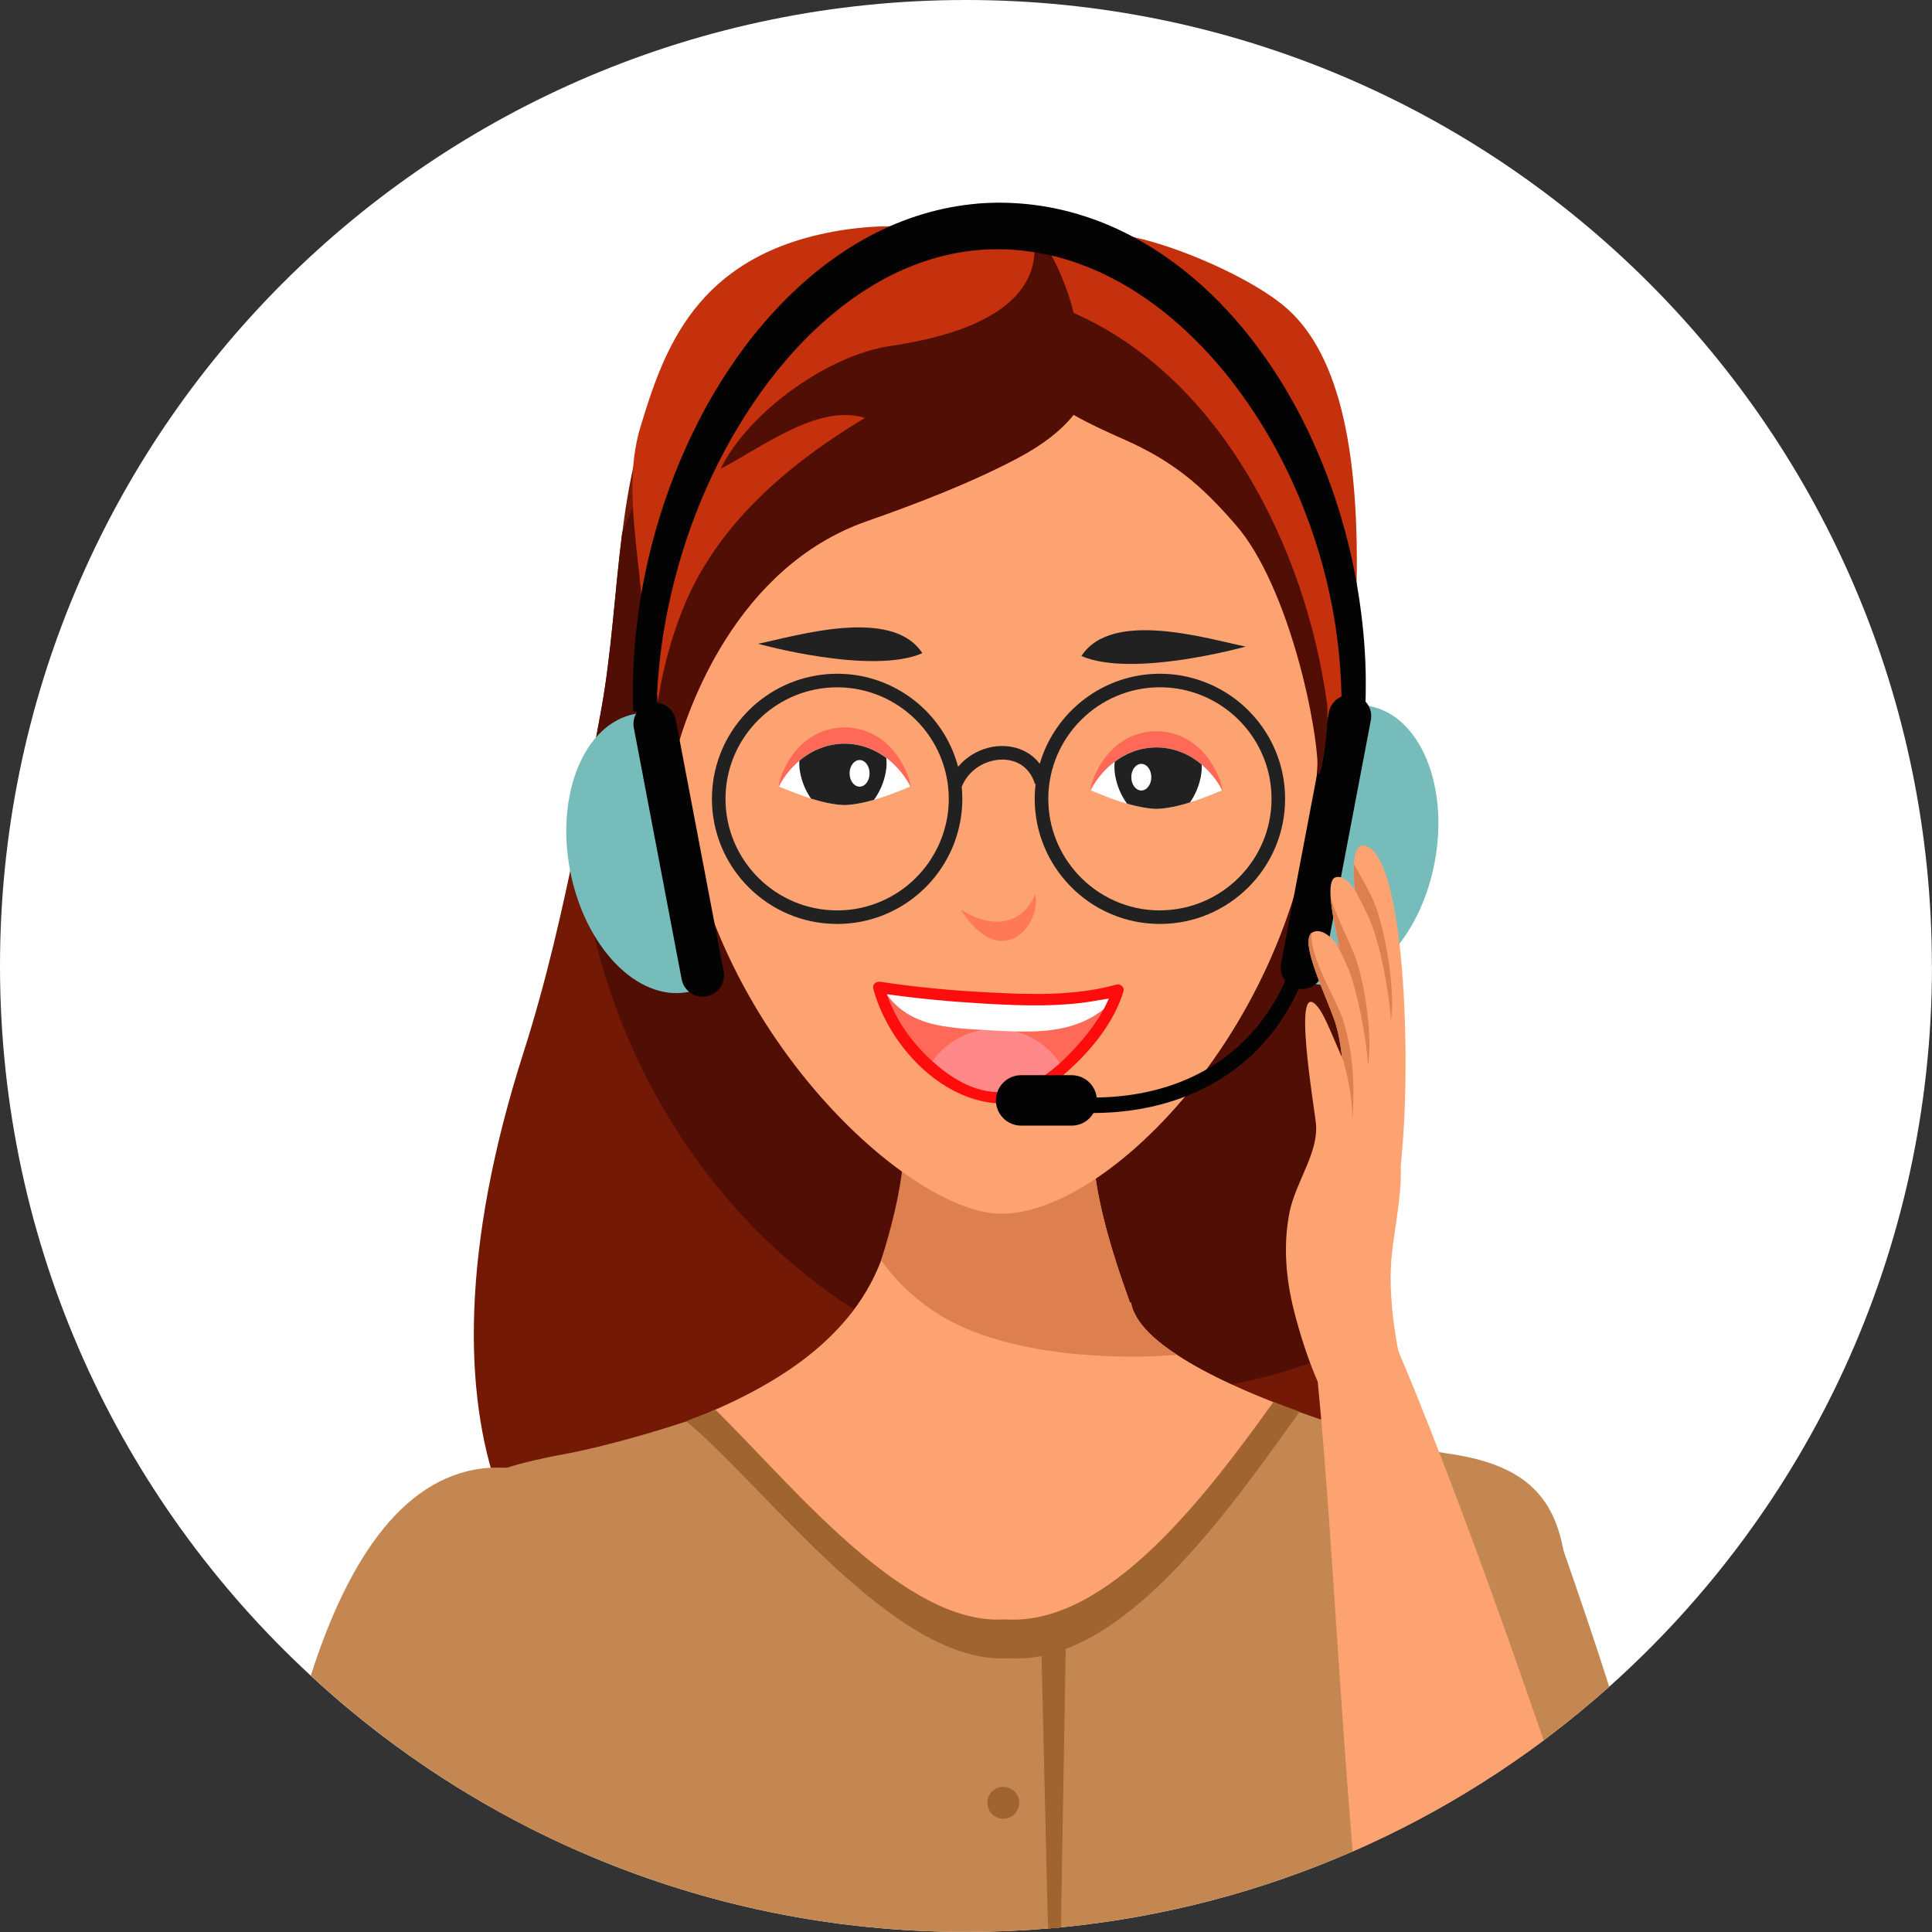 <svg width="85" height="85" viewBox="0 0 85 85" fill="none" xmlns="http://www.w3.org/2000/svg">
<rect x="0" y="0" width="85" height="85" fill="#333333" stroke="none"/>
<path d="M84.999 42.499C84.999 55.102 79.515 66.424 70.801 74.207C69.933 74.98 69.032 75.721 68.103 76.423C68.042 76.47 67.979 76.516 67.915 76.567C66.155 77.88 64.289 79.062 62.336 80.094C61.413 80.58 60.471 81.036 59.508 81.456C55.516 83.202 51.203 84.352 46.68 84.794L46.111 84.845C44.92 84.947 43.715 84.997 42.499 84.997C36.644 84.997 31.069 83.815 25.995 81.673C24.503 81.046 23.057 80.336 21.659 79.545C18.769 77.918 16.088 75.958 13.669 73.72C5.264 65.958 0 54.843 0 42.498C0 19.026 19.026 0 42.498 0C65.969 0 84.995 19.026 84.995 42.498L84.999 42.499Z" fill="white"/>
<path d="M59.899 59.034C59.659 61.345 59.18 63.345 58.312 64.694C56.838 66.988 50.009 63.416 47.042 62.117C46.357 61.817 45.739 61.355 45.185 60.77C43.901 59.415 42.973 57.407 42.391 55.269C41.676 56.731 41.743 58.251 41.264 59.539C40.944 60.396 40.383 61.151 39.19 61.722C35.196 63.631 35.356 73.671 29.105 72.629C23.581 71.709 17.485 63.631 23.04 46.279C24.015 43.236 24.772 39.938 25.426 36.67C25.791 34.849 26.123 33.036 26.444 31.284C26.914 28.719 27.045 26.045 27.376 23.448C27.515 22.343 27.692 21.25 27.945 20.187L28.54 20.9L45.58 41.331L58.29 21.471C58.984 24.768 59.829 37.11 59.678 40.209C59.477 44.351 60.545 52.821 59.897 59.035L59.899 59.034Z" fill="#731905"/>
<path d="M67.914 76.567C66.154 77.88 64.289 79.062 62.335 80.094C61.986 77.859 62.293 75.488 63.689 72.885L65.814 70.596V70.593L68.577 67.612C68.645 67.809 68.712 68.004 68.782 68.201V68.206C69.456 70.141 70.147 72.149 70.799 74.208C69.931 74.981 69.031 75.722 68.101 76.424L67.913 76.568L67.914 76.567Z" fill="#C48751"/>
<path d="M59.896 59.034C56.869 60.484 53.525 61.288 50.011 61.288C48.359 61.288 46.743 61.109 45.182 60.77C43.832 60.477 42.521 60.064 41.261 59.539C32.603 55.945 26.274 47.171 25.422 36.67C25.786 34.849 26.118 33.037 26.439 31.284C26.909 28.719 27.041 26.045 27.371 23.448C27.719 22.573 28.108 21.722 28.537 20.9L45.577 41.331L58.287 21.471C58.981 24.768 59.826 37.11 59.675 40.209C59.474 44.351 60.542 52.822 59.894 59.036L59.896 59.034Z" fill="#510E04"/>
<path d="M68.105 76.423C68.064 76.464 68.001 76.512 67.916 76.567C66.156 77.88 64.291 79.062 62.337 80.094C61.415 80.58 60.473 81.036 59.51 81.456C55.517 83.202 51.204 84.352 46.681 84.794L46.112 84.845C44.922 84.947 43.716 84.997 42.5 84.997C36.645 84.997 31.07 83.815 25.996 81.673C24.504 81.046 23.059 80.336 21.66 79.545C18.133 69.208 18.237 66.205 21.652 64.81C21.854 64.728 22.067 64.649 22.29 64.578C23.059 64.33 23.964 64.133 25 63.941C25.959 63.763 28.006 63.261 30.194 62.537C30.254 62.517 30.315 62.495 30.377 62.475C30.758 62.348 31.14 62.213 31.524 62.072C34.56 60.964 37.517 59.472 37.957 57.853C37.976 57.786 37.993 57.718 38.001 57.648L39.084 58.502L39.087 58.505L41.035 60.041L44.328 62.641L45.716 61.274L46.056 60.939L47.438 59.58L49.719 57.333L49.761 57.294C49.783 57.449 49.829 57.604 49.902 57.761C50.19 58.388 50.866 59.013 51.778 59.61C52.463 60.061 53.28 60.495 54.168 60.904H54.171C54.32 60.974 54.469 61.042 54.621 61.109C55.075 61.313 55.544 61.507 56.02 61.692C56.362 61.828 56.711 61.958 57.057 62.084C57.093 62.098 57.13 62.112 57.167 62.123C57.491 62.239 57.81 62.352 58.128 62.459C58.479 62.58 58.827 62.693 59.166 62.799C60.877 63.338 62.405 63.721 63.314 63.887C63.444 63.91 63.557 63.929 63.658 63.943C66.602 64.358 68.294 65.457 68.781 68.204V68.209C69.113 70.082 70.78 73.746 68.102 76.427L68.105 76.423Z" fill="#C48751"/>
<path d="M57.06 62.083C54.046 66.274 49.374 73.13 44.386 72.781C39.15 73.146 33.892 64.987 30.385 62.477C30.356 62.456 30.415 62.498 30.385 62.477C33.588 61.197 37.342 59.215 38.768 55.449C39.762 52.823 40.42 49.2 39.026 47.45C39.008 47.426 38.989 47.403 38.969 47.38C38.93 47.334 38.889 47.29 38.846 47.246L43.924 48.045L49.002 47.246C48.984 47.265 48.966 47.284 48.948 47.304C46.993 49.426 48.785 54.737 49.725 57.336C49.766 57.446 49.803 57.551 49.84 57.651C49.851 57.682 49.873 57.718 49.907 57.761C50.194 58.391 50.871 59.014 51.784 59.612C53.179 60.529 55.124 61.38 57.06 62.083Z" fill="#FDA271"/>
<path d="M56.028 61.681C53.028 65.848 48.715 71.56 44.213 71.246C39.806 71.554 34.859 65.342 31.476 62.023C31.111 62.205 30.558 62.348 30.195 62.535C33.691 65.416 39.403 73.301 44.383 72.953C49.37 73.3 54.165 66.299 57.181 62.108C56.814 61.976 56.391 61.825 56.028 61.681Z" fill="#9F642F"/>
<path d="M51.783 59.612C50.426 59.709 48.927 59.715 47.443 59.581C45.076 59.369 42.745 58.802 41.082 57.684C40.08 57.012 39.341 56.258 38.766 55.448C39.614 52.771 40.407 49.197 39.024 47.449C39.006 47.425 38.986 47.401 38.967 47.379C38.928 47.333 38.887 47.288 38.844 47.245L43.922 48.043L49 47.245C48.982 47.263 48.964 47.283 48.946 47.302C46.99 49.425 48.782 54.736 49.723 57.334L49.763 57.295C49.784 57.45 49.833 57.605 49.904 57.76C50.192 58.389 50.868 59.013 51.781 59.61L51.783 59.612Z" fill="#DE7F50"/>
<path d="M46.684 84.796L46.689 84.021L46.887 72.549L46.89 72.385L46.901 71.804L45.799 71.807L45.821 72.69L45.824 72.859L46.086 84.024L46.114 84.845L46.684 84.796Z" fill="#9F642F"/>
<path d="M44.843 79.316C44.843 79.702 44.529 80.016 44.141 80.016C43.753 80.016 43.44 79.702 43.44 79.316C43.44 78.929 43.753 78.615 44.141 78.615C44.529 78.615 44.843 78.929 44.843 79.316Z" fill="#9F642F"/>
<path d="M26.798 80.311C26.511 80.686 26.246 81.145 26 81.673C24.508 81.046 23.063 80.336 21.664 79.545C18.774 77.918 16.094 75.958 13.674 73.72C15.354 68.454 17.877 64.79 21.587 64.574C21.816 64.563 22.055 64.563 22.295 64.577C22.489 64.588 22.687 64.61 22.887 64.638L24.125 69.598V69.601L26.8 80.311H26.798Z" fill="#C48751"/>
<path d="M57.987 32.576C57.987 44.075 48.959 53.571 43.922 53.396C39.584 53.247 29.857 44.075 29.857 32.576C29.857 21.077 36.155 11.755 43.922 11.755C51.69 11.755 57.987 21.077 57.987 32.576Z" fill="#FDA271"/>
<path d="M42.31 34.602C42.282 34.306 42.231 34.016 42.153 33.737C41.532 31.383 39.381 29.642 36.832 29.642C36.516 29.642 36.208 29.67 35.906 29.722C33.307 30.162 31.322 32.426 31.322 35.146C31.322 38.183 33.792 40.65 36.832 40.65C39.205 40.65 41.23 39.144 42.003 37.036V37.033C42.219 36.444 42.338 35.809 42.338 35.146C42.338 34.961 42.33 34.782 42.31 34.602ZM36.832 40.054C34.124 40.054 31.919 37.852 31.919 35.148C31.919 32.602 33.87 30.503 36.357 30.262C36.512 30.248 36.672 30.24 36.833 30.24C39.54 30.24 41.742 32.442 41.742 35.148C41.742 35.615 41.677 36.062 41.551 36.49V36.493C40.965 38.546 39.073 40.054 36.832 40.054Z" fill="#212122"/>
<path d="M52.866 29.958C52.291 29.754 51.676 29.642 51.031 29.642C48.531 29.642 46.414 31.317 45.745 33.601C45.663 33.889 45.599 34.185 45.565 34.489C45.537 34.704 45.523 34.923 45.523 35.146C45.523 36.638 46.121 37.992 47.088 38.984C48.088 40.012 49.487 40.65 51.03 40.65C54.069 40.65 56.539 38.183 56.539 35.146C56.539 32.753 55.003 30.714 52.865 29.958H52.866ZM51.031 40.054C49.605 40.054 48.319 39.443 47.42 38.467C46.613 37.591 46.121 36.426 46.121 35.146C46.121 32.442 48.323 30.238 51.03 30.238C51.555 30.238 52.061 30.321 52.533 30.473C54.509 31.108 55.942 32.962 55.942 35.145C55.942 37.849 53.737 40.051 51.03 40.051L51.031 40.054Z" fill="#212122"/>
<path d="M42.314 34.605L41.762 34.379C42.158 33.409 43.167 32.771 44.214 32.825C45.139 32.874 45.846 33.437 46.107 34.331L45.534 34.499C45.344 33.85 44.851 33.456 44.183 33.421C43.53 33.386 42.669 33.744 42.316 34.605H42.314Z" fill="#212122"/>
<path d="M34.276 34.617C34.311 34.608 35.771 34.98 37.158 35.008C38.545 34.98 40.006 34.608 40.039 34.617C40.162 34.683 39.562 32.044 37.16 32.001C34.759 32.044 34.152 34.683 34.275 34.617H34.276Z" fill="#FF6957"/>
<path d="M34.278 34.617C34.311 34.605 34.926 34.898 35.683 35.134C36.154 35.282 36.683 35.406 37.159 35.42C37.574 35.407 38.027 35.311 38.45 35.191C39.29 34.948 40.006 34.605 40.042 34.617C40.084 34.641 39.743 33.907 38.994 33.343C38.538 33 37.928 32.721 37.16 32.714C36.301 32.722 35.639 33.071 35.169 33.469C34.53 34.009 34.24 34.638 34.279 34.616L34.278 34.617Z" fill="white"/>
<path d="M35.195 33.947C35.276 34.402 35.45 34.807 35.681 35.135C36.152 35.283 36.681 35.407 37.157 35.421C37.572 35.408 38.025 35.312 38.448 35.192C38.699 34.856 38.889 34.43 38.974 33.949C39.01 33.745 39.016 33.541 38.992 33.346C38.536 33.003 37.926 32.724 37.158 32.717C36.299 32.725 35.637 33.074 35.167 33.472C35.159 33.628 35.167 33.788 35.196 33.947H35.195Z" fill="#212122"/>
<path d="M37.379 34.024C37.379 34.348 37.576 34.61 37.819 34.61C38.061 34.61 38.258 34.348 38.258 34.024C38.258 33.701 38.061 33.438 37.819 33.438C37.576 33.438 37.379 33.701 37.379 34.024Z" fill="white"/>
<path d="M53.759 34.786C53.724 34.776 52.264 35.149 50.877 35.177C49.49 35.149 48.029 34.776 47.995 34.786C47.873 34.852 48.473 32.213 50.874 32.17C53.276 32.213 53.883 34.852 53.76 34.786H53.759Z" fill="#FF6957"/>
<path d="M53.758 34.786C53.725 34.774 53.109 35.067 52.353 35.303C51.881 35.451 51.353 35.575 50.877 35.589C50.462 35.576 50.009 35.48 49.586 35.36C48.746 35.117 48.03 34.774 47.994 34.786C47.952 34.809 48.292 34.076 49.042 33.512C49.498 33.169 50.108 32.89 50.875 32.883C51.735 32.891 52.396 33.24 52.867 33.638C53.506 34.178 53.796 34.807 53.757 34.785L53.758 34.786Z" fill="white"/>
<path d="M52.841 34.115C52.76 34.57 52.585 34.975 52.355 35.303C51.883 35.451 51.355 35.575 50.879 35.589C50.464 35.576 50.011 35.48 49.588 35.36C49.337 35.024 49.147 34.598 49.062 34.115C49.026 33.911 49.02 33.708 49.044 33.512C49.5 33.169 50.11 32.89 50.877 32.883C51.737 32.891 52.398 33.24 52.869 33.638C52.877 33.794 52.869 33.955 52.839 34.114L52.841 34.115Z" fill="#212122"/>
<path d="M50.653 34.192C50.653 34.516 50.456 34.778 50.213 34.778C49.97 34.778 49.773 34.516 49.773 34.192C49.773 33.868 49.97 33.606 50.213 33.606C50.456 33.606 50.653 33.868 50.653 34.192Z" fill="white"/>
<path d="M33.352 28.323C33.352 28.323 38.324 29.715 40.579 28.738C39.242 26.666 34.97 28 33.352 28.323Z" fill="#212122"/>
<path d="M54.805 28.447C54.805 28.447 49.833 29.839 47.578 28.863C48.915 26.79 53.187 28.124 54.805 28.447Z" fill="#212122"/>
<path d="M42.27 40.025C44.086 42.849 45.846 40.642 45.541 39.334C45.286 40.096 44.245 41.229 42.27 40.025Z" fill="#FF7956"/>
<path d="M49.184 43.56C48.9 44.559 47.929 45.968 46.754 46.99C45.856 47.771 44.839 48.325 43.919 48.296C42.832 48.262 41.775 47.704 40.891 46.913C39.787 45.926 38.954 44.578 38.664 43.437C38.664 43.437 39.334 43.539 40.36 43.653C42.379 43.878 45.777 44.151 48.146 43.784C48.52 43.727 48.87 43.652 49.183 43.56H49.184Z" fill="#FF6957"/>
<path d="M46.753 46.988C45.856 47.77 44.838 48.324 43.919 48.295C42.832 48.261 41.774 47.703 40.891 46.912C41.447 45.933 42.541 45.269 43.8 45.269C45.059 45.269 46.21 45.968 46.752 46.987L46.753 46.988Z" fill="#FF8888"/>
<path d="M49.096 43.896C47.824 45.284 46.252 45.471 44.135 45.358C41.76 45.23 40.056 45.258 38.941 43.653C41.696 43.96 45.864 44.397 49.096 43.896Z" fill="white"/>
<path d="M49.352 43.378C49.296 43.319 49.217 43.29 49.117 43.317C47.26 43.839 45.23 43.756 43.323 43.654C41.79 43.572 40.251 43.425 38.731 43.195C38.548 43.167 38.37 43.303 38.421 43.505C38.847 45.072 39.946 46.68 41.384 47.644H41.386C41.386 47.644 41.389 47.644 41.389 47.647C42.127 48.144 42.956 48.473 43.826 48.537H43.829C43.859 48.543 43.89 48.543 43.919 48.545C44.77 48.593 45.594 48.19 46.304 47.672L46.307 47.669C46.47 47.551 46.622 47.432 46.772 47.305C46.96 47.147 47.136 46.984 47.299 46.826C48.208 45.958 49.053 44.842 49.424 43.627C49.461 43.516 49.419 43.43 49.352 43.378ZM48.562 44.395L48.559 44.398V44.401C48.195 45.075 47.7 45.686 47.183 46.233C47.012 46.416 46.828 46.6 46.628 46.778C46.42 46.966 46.2 47.145 45.968 47.305C45.595 47.567 45.189 47.785 44.764 47.913C44.761 47.913 44.758 47.916 44.755 47.916C44.487 47.998 44.211 48.046 43.929 48.046H43.887C43.583 48.043 43.282 47.99 42.994 47.899C42.261 47.673 41.59 47.206 41.029 46.698C40.919 46.599 40.814 46.498 40.711 46.397C39.978 45.667 39.374 44.761 39.031 43.78V43.777C39.025 43.766 39.023 43.752 39.017 43.741C40.446 43.941 41.882 44.073 43.322 44.155C44.997 44.252 46.776 44.316 48.445 43.984C48.45 43.984 48.453 43.981 48.459 43.981H48.464C48.464 43.981 48.475 43.978 48.481 43.978H48.487C48.487 43.978 48.498 43.975 48.503 43.975H48.509C48.602 43.959 48.697 43.939 48.788 43.917C48.785 43.925 48.78 43.934 48.777 43.942C48.714 44.097 48.639 44.246 48.562 44.395Z" fill="#FF0D0D"/>
<path d="M47.212 18.274C46.696 18.918 45.904 19.556 44.759 20.16C42.696 21.252 40.327 22.16 38.129 22.929C32.36 24.953 30.232 31.231 29.718 33.162C29.637 33.466 29.595 33.664 29.587 33.717C29.587 33.561 29.287 32.411 28.953 30.804C28.667 29.419 28.359 27.696 28.197 25.97C27.98 23.645 27.492 21.051 28.173 18.798C29.205 15.384 30.603 11.326 36.631 10.197C40.373 9.496 43.353 10.509 43.674 10.645C43.804 10.699 43.934 10.756 44.057 10.816C44.371 10.967 45.106 11.456 45.861 12.162C45.977 12.268 46.091 12.381 46.206 12.498C46.206 12.499 46.206 12.501 46.207 12.502C46.517 12.82 46.82 13.173 47.085 13.552C47.477 14.951 47.434 16.955 47.21 18.274H47.212Z" fill="#C5300D"/>
<path d="M59.645 27.099C59.556 29.156 59.112 31.33 58.445 33.366C58.378 33.571 58.308 33.776 58.236 33.978C58.152 34.216 58.065 34.45 57.975 34.683C58.005 33.874 58.001 33.085 57.955 32.316C57.754 28.881 56.74 25.834 54.359 23.08C52.864 21.351 51.604 20.286 49.501 19.352C47.733 18.568 45.642 17.618 44.571 15.917C44.563 15.907 44.557 15.896 44.55 15.885C44.48 15.774 44.455 15.675 44.405 15.561L44.266 10.976C45.697 10.121 47.959 10.055 49.831 10.426C51.787 10.815 55.191 12.272 56.671 13.618C58.875 15.621 59.959 19.805 59.642 27.1L59.645 27.099Z" fill="#C5300D"/>
<path d="M59.03 31.107C59.435 31.005 59.846 30.986 60.255 31.065C62.48 31.488 63.761 34.569 63.117 37.949C62.474 41.328 60.151 43.724 57.926 43.303C57.517 43.225 57.14 43.057 56.803 42.815L59.031 31.107H59.03Z" fill="#76BCBA"/>
<path d="M56.36 42.397C56.264 42.907 56.597 43.398 57.108 43.494C57.618 43.59 58.11 43.257 58.206 42.748L60.312 31.683C60.409 31.174 60.075 30.682 59.564 30.586C59.055 30.49 58.562 30.823 58.466 31.333L56.36 42.397Z" fill="#030304"/>
<path d="M48.258 48.413C48.258 49.026 47.761 49.523 47.147 49.523H44.927C44.315 49.523 43.816 49.026 43.816 48.413C43.816 47.801 44.313 47.304 44.927 47.304H47.147C47.76 47.304 48.258 47.801 48.258 48.413Z" fill="#030304"/>
<path d="M48.045 48.97C47.718 48.97 47.388 48.958 47.053 48.934L47.102 48.253C52.741 48.656 56.676 45.533 57.369 40.103L58.048 40.19C57.671 43.14 56.384 45.511 54.327 47.043C52.625 48.311 50.47 48.969 48.046 48.969L48.045 48.97Z" fill="#030304"/>
<path d="M62.337 80.096C61.414 80.581 60.472 81.038 59.51 81.458C59.031 75.708 58.703 69.786 58.311 64.691V64.688C58.252 63.924 58.192 63.18 58.128 62.456C58.078 61.889 58.029 61.339 57.976 60.803V60.801C57.965 60.696 57.956 60.594 57.945 60.488C58.904 60.004 59.316 59.563 59.891 59.09C60.192 58.844 60.537 58.59 61.032 58.319C61.193 58.675 61.353 59.049 61.519 59.436C61.519 59.439 61.519 59.441 61.522 59.444C62.097 60.795 62.701 62.301 63.315 63.885C64.158 66.053 65.012 68.361 65.816 70.593V70.595C66.579 72.715 67.296 74.765 67.916 76.567C66.156 77.88 64.29 79.062 62.337 80.094V80.096Z" fill="#FDA271"/>
<path d="M61.58 51.656C61.545 51.931 61.486 52.133 61.405 52.281C61.183 52.688 60.807 52.678 60.372 52.623C60.246 52.607 60.114 52.588 59.98 52.575C59.839 52.559 59.694 52.551 59.549 52.559C59.151 52.58 58.75 52.728 58.404 53.225L58.858 47.233C58.905 47.138 58.958 47.025 59.014 46.899C59.032 46.857 59.052 46.814 59.07 46.769C59.081 46.743 59.092 46.716 59.103 46.688C59.189 46.485 59.279 46.257 59.367 46.016C59.543 45.54 59.716 45.01 59.844 44.506C59.921 44.206 59.984 43.916 60.02 43.652C60.023 43.636 60.026 43.623 60.026 43.607C60.038 43.518 60.048 43.431 60.054 43.349C60.105 42.627 59.729 40.664 59.6 39.147C59.6 39.143 59.6 39.139 59.6 39.136C59.565 38.719 59.549 38.335 59.565 38.021C59.59 37.572 59.681 37.266 59.882 37.205C61.804 36.949 62.176 46.966 61.579 51.658L61.58 51.656Z" fill="#FDA271"/>
<path d="M56.73 53.361C56.449 54.778 56.576 56.254 56.92 57.625C57.193 58.715 57.549 59.818 57.991 60.831C58.149 60.759 60.798 60.922 61.751 60.531C61.779 60.52 60.982 57.715 61.232 55.213C61.355 53.982 61.795 52.036 61.569 50.764C61.335 49.451 60.065 48.322 59.388 47.198C58.907 46.397 58.407 44.841 57.993 44.319C56.8 42.815 57.835 48.74 57.898 49.462C58.008 50.728 56.996 52.009 56.728 53.363L56.73 53.361Z" fill="#FDA271"/>
<path d="M61.404 52.28C61.316 53.215 61.191 54.059 61.062 54.67L60.371 52.622L60.17 52.027L59.14 48.975C59.171 48.484 59.155 47.622 59.069 46.768C59.066 46.73 59.062 46.695 59.058 46.659C59.051 46.587 59.042 46.515 59.034 46.443C59.034 46.443 59.034 46.441 59.034 46.439C58.966 45.879 58.867 45.342 58.727 44.934C58.339 43.794 57.186 41.494 57.7 41.048L57.706 41.042C58.036 40.839 58.413 41.059 58.792 41.508C58.84 41.563 58.886 41.621 58.932 41.683C59.303 42.171 59.673 42.855 60.002 43.554L60.026 43.606C60.542 44.705 60.957 45.833 61.124 46.3C61.211 46.542 61.282 46.817 61.338 47.118C61.609 48.551 61.567 50.568 61.404 52.281V52.28Z" fill="#FDA271"/>
<path d="M61.337 47.117C61.153 48.705 60.657 50.587 60.169 52.027C60.105 52.217 60.041 52.4 59.978 52.573C59.866 52.88 59.756 53.158 59.653 53.396L59.545 52.558L58.889 47.434C58.928 47.286 58.969 47.106 59.011 46.898C59.026 46.821 59.041 46.743 59.055 46.659C59.061 46.633 59.065 46.605 59.071 46.578C59.132 46.228 59.192 45.831 59.235 45.427C59.315 44.697 59.351 43.942 59.277 43.389C59.23 43.024 59.103 42.467 58.969 41.86C58.956 41.801 58.942 41.741 58.928 41.681C58.759 40.915 58.586 40.093 58.543 39.489C58.511 39.033 58.553 38.702 58.726 38.61C59.029 38.498 59.323 38.72 59.597 39.144C59.605 39.156 59.612 39.168 59.619 39.178C59.619 39.178 59.619 39.181 59.62 39.182C59.736 39.366 59.849 39.587 59.957 39.832C59.957 39.837 59.959 39.841 59.962 39.845C59.962 39.845 59.962 39.848 59.964 39.849C60.378 40.798 60.731 42.121 60.981 43.236C60.981 43.242 60.981 43.244 60.982 43.248C61.081 43.692 61.165 44.102 61.229 44.443C61.291 44.771 61.334 45.032 61.358 45.198C61.434 45.728 61.416 46.391 61.333 47.115L61.337 47.117Z" fill="#FDA271"/>
<path d="M59.479 49.541C59.549 48.695 59.381 47.687 59.104 46.685C59.094 46.649 59.084 46.613 59.073 46.577C59.06 46.532 59.047 46.486 59.034 46.441C59.034 46.441 59.034 46.44 59.034 46.437C58.966 45.877 58.867 45.34 58.727 44.933C58.339 43.793 57.186 41.493 57.7 41.046C57.636 42.2 58.762 43.875 59.079 44.862C59.139 45.049 59.192 45.236 59.239 45.424C59.289 45.619 59.331 45.813 59.367 46.009C59.584 47.167 59.578 48.327 59.479 49.536V49.541Z" fill="#DE7F50"/>
<path d="M60.182 46.923C60.206 46.706 60.075 45.617 59.845 44.504C59.716 43.882 59.557 43.254 59.376 42.764C59.268 42.475 59.127 42.171 58.972 41.861C58.914 41.746 58.854 41.627 58.792 41.508C58.84 41.563 58.886 41.621 58.932 41.683C58.763 40.917 58.59 40.095 58.547 39.49C58.836 40.467 59.45 41.546 59.679 42.261C59.808 42.664 59.916 43.103 60.002 43.554C60.009 43.586 60.015 43.617 60.02 43.649C60.251 44.892 60.313 46.19 60.182 46.921V46.923Z" fill="#DE7F50"/>
<path d="M61.237 44.443C61.228 44.62 61.212 44.781 61.185 44.919C61.203 44.752 61.131 44.066 60.99 43.249C60.99 43.245 60.988 43.24 60.988 43.236C60.844 42.407 60.632 41.446 60.38 40.762C60.271 40.469 60.127 40.16 59.969 39.845C59.968 39.841 59.965 39.837 59.964 39.833C59.856 39.618 59.742 39.401 59.628 39.182C59.628 39.182 59.628 39.179 59.626 39.178C59.618 39.163 59.611 39.147 59.604 39.133C59.569 38.716 59.552 38.332 59.569 38.018C59.931 38.68 60.391 39.404 60.635 40.206C61.041 41.543 61.294 43.327 61.239 44.443H61.237Z" fill="#DE7F50"/>
<path d="M58.374 30.893C57.441 24.135 53.709 16.609 47.24 13.772C46.655 11.404 45.355 9.812 45.355 9.812C45.232 9.947 47.357 14.018 39.166 15.223C36.422 15.626 32.929 18.136 31.707 20.621C33.458 19.725 36.006 17.734 38.053 18.387C34.714 20.396 31.527 23.064 30.041 26.799C29.524 28.095 29.159 29.439 28.955 30.805C29.287 32.414 29.589 33.564 29.589 33.719C29.597 33.664 29.639 33.468 29.72 33.163C30.233 31.232 32.361 24.954 38.13 22.93C40.328 22.16 42.698 21.252 44.76 20.162C45.906 19.558 46.697 18.92 47.213 18.275C47.216 18.264 47.219 18.253 47.222 18.242C47.974 18.669 48.767 19.024 49.503 19.351C51.606 20.286 52.867 21.351 54.361 23.078C56.742 25.833 58.026 32.145 57.975 33.998C58.098 34.546 58.514 31.895 58.376 30.893H58.374Z" fill="#510E04"/>
<path d="M27.863 31.316H28.881C28.9 30.183 29.004 29.05 29.175 27.936C29.694 24.679 30.823 21.521 32.483 18.77C32.893 18.081 33.342 17.421 33.818 16.789C34.299 16.162 34.805 15.562 35.346 15.008C35.885 14.452 36.457 13.941 37.054 13.477C37.353 13.246 37.658 13.03 37.969 12.823C38.282 12.622 38.599 12.431 38.923 12.258C40.216 11.567 41.593 11.132 42.968 11.008C43.055 11.001 43.14 10.991 43.225 10.987L43.482 10.974C43.567 10.969 43.653 10.97 43.738 10.969H43.867L43.925 10.966C43.932 10.966 43.945 10.966 43.946 10.966H43.981L44.263 10.973H44.331L44.391 10.978L44.513 10.985C44.67 10.992 44.844 11.012 45.011 11.027C45.347 11.068 45.679 11.116 46.007 11.188C46.172 11.218 46.333 11.263 46.496 11.299C46.656 11.345 46.817 11.384 46.974 11.436C47.293 11.531 47.601 11.648 47.907 11.767C48.209 11.892 48.51 12.023 48.798 12.173C49.38 12.463 49.933 12.799 50.455 13.164C51.503 13.892 52.424 14.742 53.236 15.631C54.048 16.522 54.739 17.463 55.339 18.398C55.939 19.334 56.433 20.273 56.85 21.179C57.681 22.995 58.181 24.682 58.487 26.088C58.642 26.792 58.744 27.428 58.818 27.983C58.892 28.539 58.936 29.013 58.963 29.4C58.978 29.592 58.987 29.763 58.994 29.911C59.002 30.058 59.008 30.181 59.009 30.282C59.015 30.481 59.019 30.585 59.019 30.585V30.579C59.019 30.579 59.019 30.685 59.023 30.889C59.023 30.94 59.023 30.998 59.024 31.06C59.024 31.122 59.024 31.189 59.023 31.261C59.023 31.278 59.023 31.296 59.023 31.314H60.058C60.058 31.306 60.058 31.296 60.058 31.287C60.063 31.208 60.067 31.137 60.07 31.072C60.071 31.009 60.074 30.952 60.075 30.9C60.082 30.696 60.085 30.59 60.085 30.59V30.585C60.085 30.585 60.085 30.477 60.088 30.268C60.089 30.163 60.089 30.033 60.088 29.878C60.088 29.724 60.085 29.545 60.077 29.343C60.053 28.533 59.972 27.344 59.721 25.85C59.596 25.103 59.422 24.281 59.185 23.396C58.946 22.513 58.645 21.568 58.254 20.581C57.862 19.594 57.388 18.564 56.796 17.522C56.207 16.478 55.495 15.426 54.647 14.403C53.795 13.383 52.795 12.397 51.619 11.534C50.444 10.675 49.089 9.934 47.577 9.468C46.824 9.231 46.032 9.069 45.224 8.983C45.021 8.965 44.823 8.944 44.606 8.935L44.446 8.927L44.366 8.923H44.295L44.013 8.917H43.924H43.846L43.691 8.921C43.588 8.924 43.484 8.925 43.38 8.932C43.276 8.939 43.172 8.946 43.069 8.952C42.965 8.96 42.861 8.973 42.757 8.983C41.095 9.159 39.45 9.706 37.972 10.547C37.601 10.756 37.242 10.984 36.889 11.224C36.539 11.467 36.197 11.722 35.867 11.991C35.208 12.533 34.587 13.123 34.011 13.755C32.852 15.015 31.871 16.439 31.041 17.944C29.398 20.968 28.352 24.338 27.986 27.777C27.937 28.207 27.908 28.638 27.88 29.068C27.859 29.5 27.841 29.927 27.843 30.364C27.84 30.585 27.845 30.791 27.848 31.003C27.849 31.112 27.855 31.208 27.858 31.312L27.863 31.316Z" fill="#030304"/>
<path d="M29.168 31.448C28.763 31.347 28.351 31.328 27.942 31.407C25.718 31.829 24.437 34.911 25.08 38.291C25.724 41.67 28.047 44.068 30.271 43.645C30.68 43.567 31.057 43.399 31.396 43.157L29.168 31.448Z" fill="#76BCBA"/>
<path d="M31.838 42.738C31.934 43.247 31.6 43.738 31.09 43.835C30.58 43.931 30.088 43.597 29.991 43.088L27.886 32.023C27.789 31.514 28.123 31.023 28.634 30.927C29.143 30.83 29.636 31.164 29.732 31.673L31.838 42.738Z" fill="#030304"/>
</svg>
